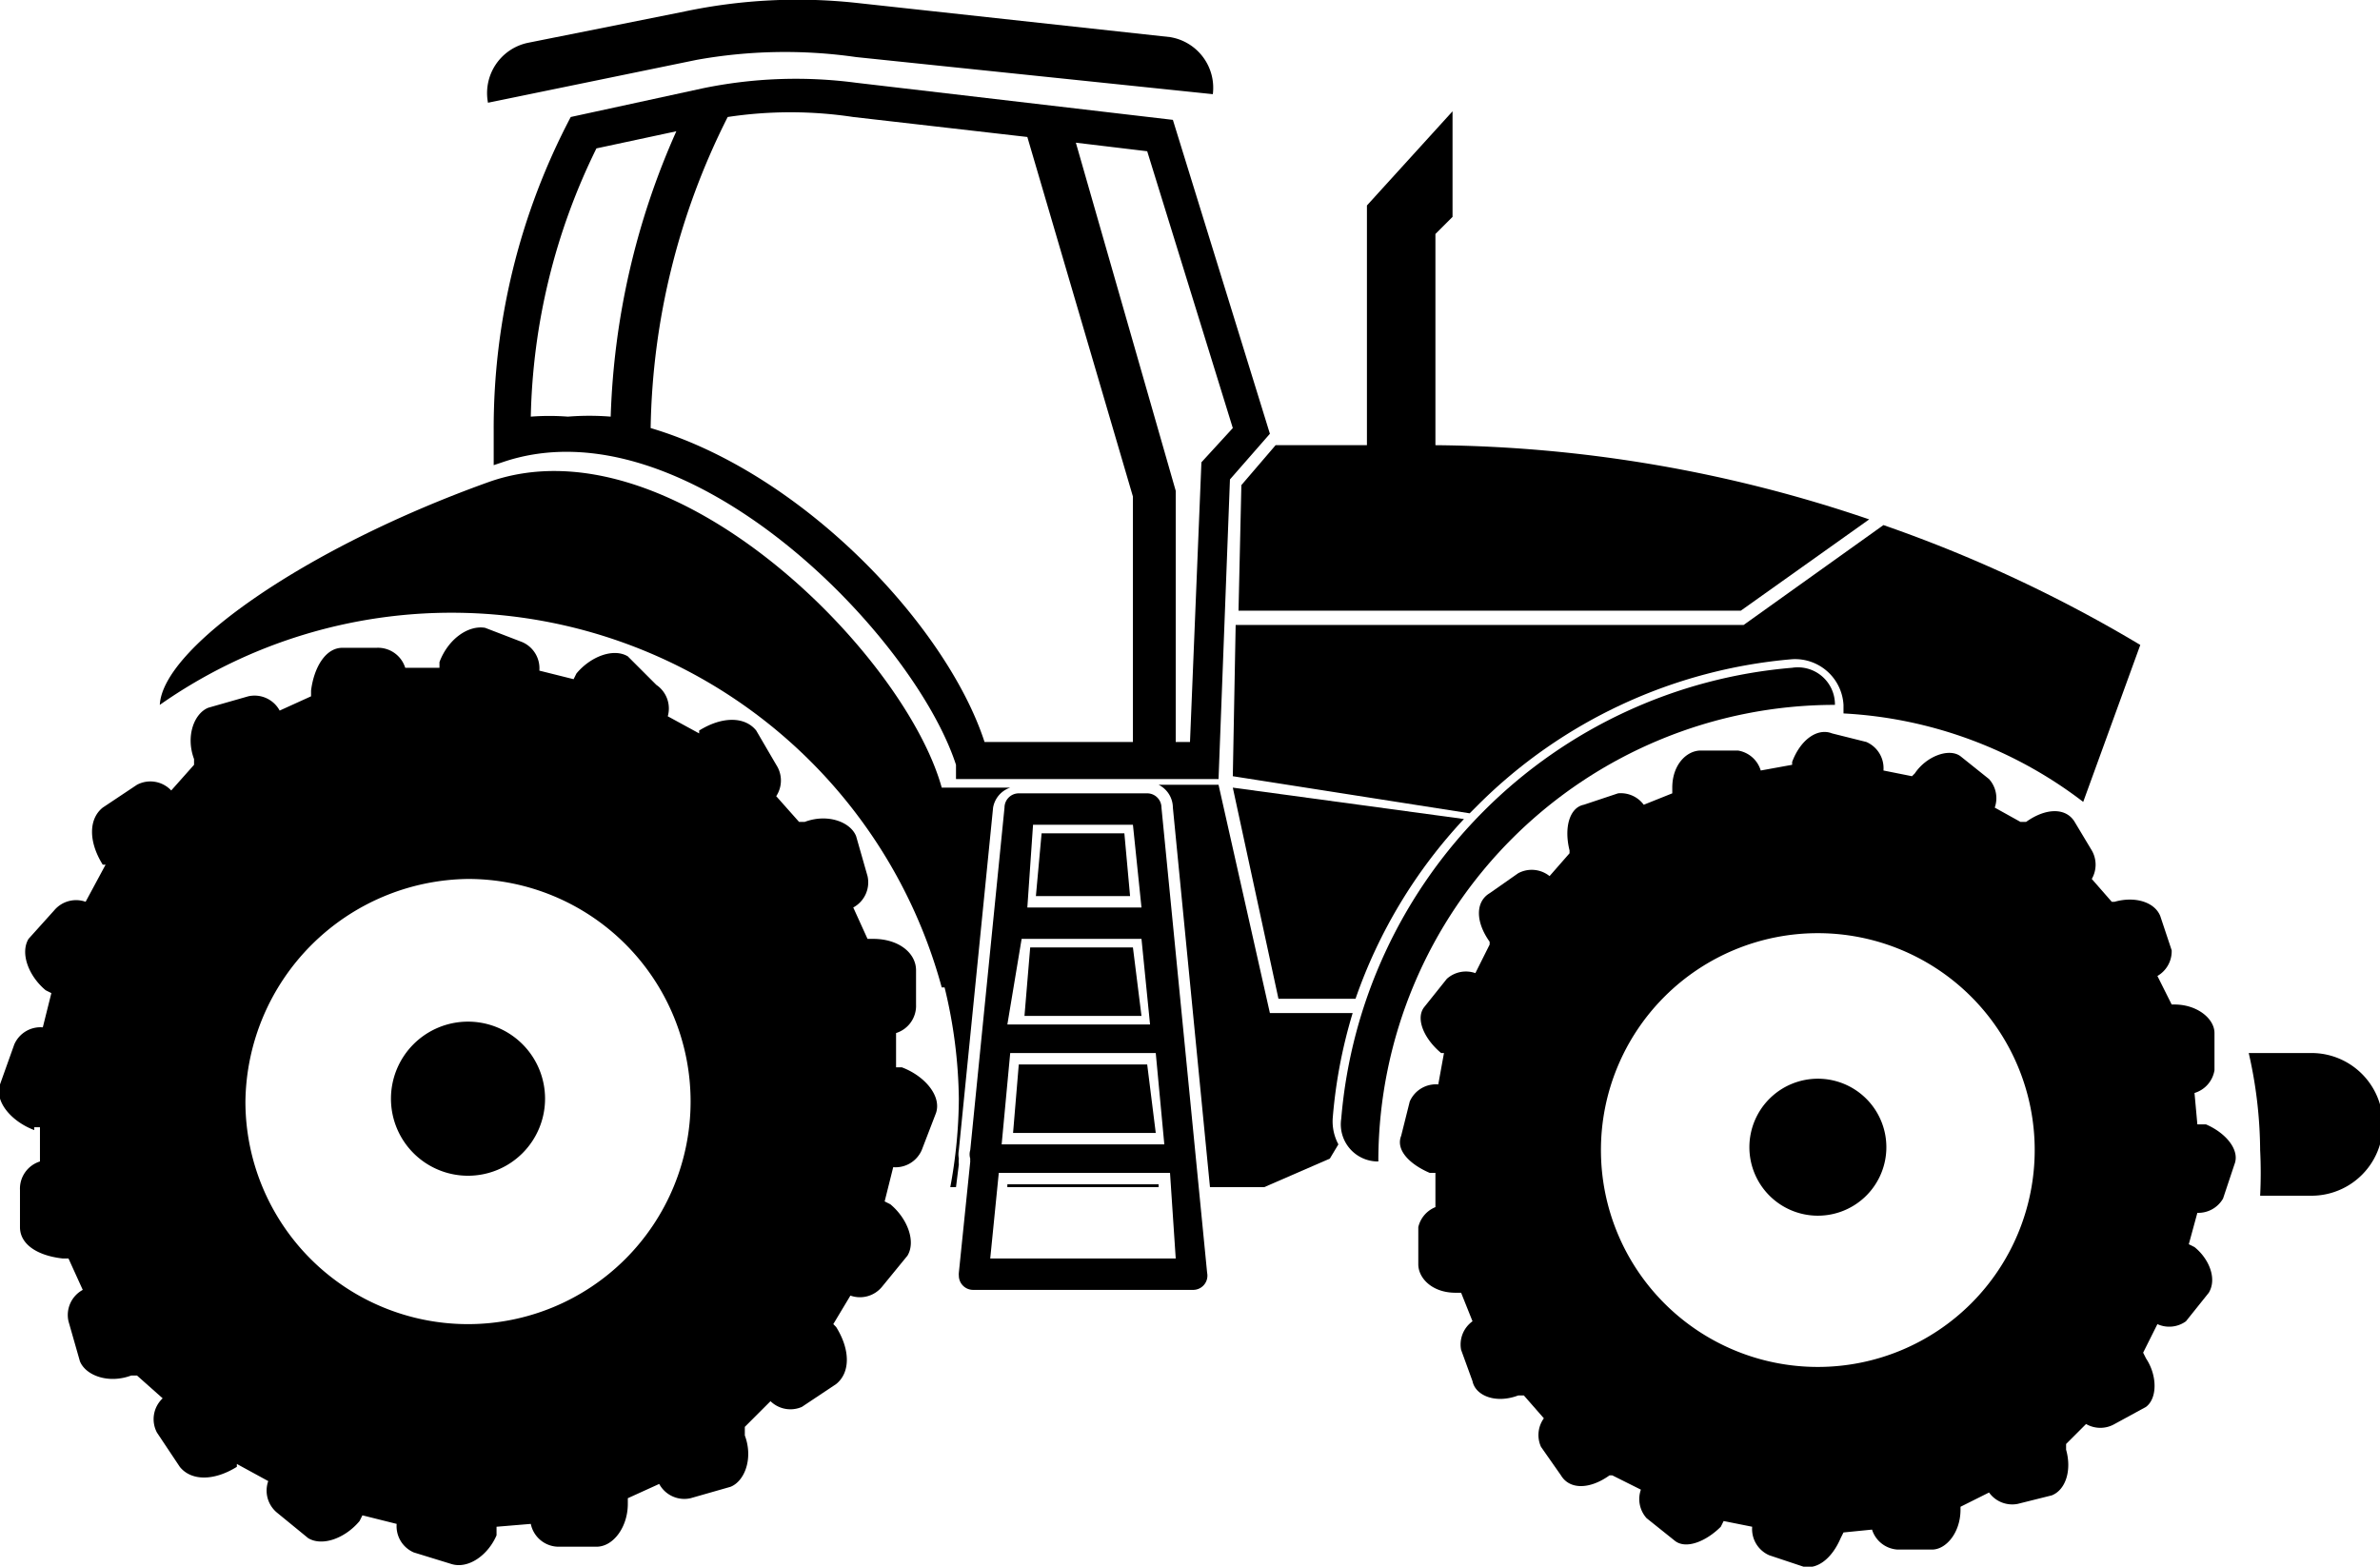 <svg xmlns="http://www.w3.org/2000/svg" viewBox="0 0 83.4 54.9"><path d="M79.1 41.9H81a2.5 2.5 0 1 0 0-5h-2.2a15.6 15.6 0 0 1 .4 3.4 15.8 15.8 0 0 1 0 1.6"/><path d="M33.6 44.7a.5.5 0 0 0 .5.5h7.7a.5.5 0 0 0 .5-.6l-1.6-16.3a.5.5 0 0 0-.5-.5h-4.5a.5.5 0 0 0-.5.5l-1.2 12a.5.5 0 0 0 0 .3.5.5 0 0 0 0 .1l-.4 3.9a.5.5 0 0 0 0 .1m2.6-15.8h3.5l.3 2.9h-4Zm-.4 4H40l.3 3h-5Zm-.4 4h5.1l.3 3.2h-5.7Zm-.4 4.2h6l.2 3h-6.5Z"/><path d="M48.3 40.6a16 16 0 0 1 16-15.9 1.3 1.3 0 0 0-1.5-1.3A17.3 17.3 0 0 0 47 39.2a1.3 1.3 0 0 0 1.3 1.5"/><path d="M16.4 41.2a2.7 2.7 0 1 0-2.7-2.7 2.7 2.7 0 0 0 2.7 2.7"/><path d="M1.2 39.5h.2v1.2a1 1 0 0 0-.7 1V43c0 .6.6 1 1.5 1.1h.2l.5 1.1a1 1 0 0 0-.5 1.1l.4 1.4c.2.5 1 .8 1.8.5h.2l.9.8a1 1 0 0 0-.2 1.2l.8 1.2c.4.5 1.2.5 2 0v-.1l1.1.6a1 1 0 0 0 .3 1.1l1.1.9c.5.3 1.3 0 1.8-.6l.1-.2 1.2.3a1 1 0 0 0 .6 1l1.3.4c.6.2 1.3-.3 1.6-1v-.3l1.2-.1a1 1 0 0 0 1 .8h1.3c.6 0 1.1-.7 1.1-1.5v-.2l1.1-.5a1 1 0 0 0 1.1.5l1.4-.4c.5-.2.8-1 .5-1.8V50l.9-.9a1 1 0 0 0 1.1.2l1.2-.8c.5-.4.5-1.2 0-2l-.1-.1.6-1a1 1 0 0 0 1.1-.3l.9-1.1c.3-.5 0-1.3-.6-1.8l-.2-.1.3-1.2a1 1 0 0 0 1-.6l.5-1.3c.2-.6-.4-1.3-1.2-1.6h-.2v-1.2a1 1 0 0 0 .7-1V34c0-.6-.6-1.1-1.5-1.1h-.2l-.5-1.1a1 1 0 0 0 .5-1.1l-.4-1.4c-.2-.5-1-.8-1.8-.5H28l-.8-.9a1 1 0 0 0 0-1.1l-.7-1.2c-.4-.5-1.2-.5-2 0v.1l-1.1-.6A1 1 0 0 0 23 24l-1-1c-.5-.3-1.3 0-1.8.6l-.1.2-1.2-.3a1 1 0 0 0-.6-1L17 22c-.6-.1-1.3.4-1.6 1.2v.2h-1.2a1 1 0 0 0-1-.7H12c-.6 0-1 .7-1.1 1.5v.2l-1.1.5a1 1 0 0 0-1.1-.5l-1.4.4c-.5.2-.8 1-.5 1.8v.2l-.8.9a1 1 0 0 0-1.2-.2l-1.2.8c-.5.4-.5 1.2 0 2h.1L3 31.6a1 1 0 0 0-1.1.3l-.9 1c-.3.5 0 1.3.6 1.8l.2.1-.3 1.2a1 1 0 0 0-1 .6L0 38c-.2.6.4 1.3 1.2 1.6m15.2-8.8a7.8 7.8 0 1 1-7.8 7.8 7.9 7.9 0 0 1 7.8-7.8"/><path d="M24.4 2.1A17.5 17.5 0 0 1 30 2l12.5 1.3a1.8 1.8 0 0 0-1.5-2L30 .1a19.2 19.2 0 0 0-6 .3l-5.5 1.1a1.8 1.8 0 0 0-1.4 2.1Z"/><path d="M63.7 37.8a2.4 2.4 0 1 0 2.4 2.5 2.4 2.4 0 0 0-2.4-2.5"/><path d="M74.2 31.6H74l-.7-.8a1 1 0 0 0 0-1l-.6-1c-.3-.5-1-.5-1.7 0h-.2l-.9-.5a1 1 0 0 0-.2-1l-1-.8c-.4-.3-1.2 0-1.6.6l-.1.1-1-.2a1 1 0 0 0-.6-1l-1.2-.3c-.5-.2-1.1.2-1.4 1v.1l-1.1.2a1 1 0 0 0-.8-.7h-1.3c-.5 0-1 .5-1 1.3v.2l-1 .4a1 1 0 0 0-.9-.4l-1.2.4c-.5.1-.7.8-.5 1.6v.1l-.7.8a1 1 0 0 0-1.1-.1l-1 .7c-.5.3-.5 1 0 1.7v.1l-.5 1a1 1 0 0 0-1 .2l-.8 1c-.3.4 0 1.1.6 1.6h.1l-.2 1.1a1 1 0 0 0-1 .6l-.3 1.2c-.2.5.3 1 1 1.3h.2v1.2a1 1 0 0 0-.6.7v1.3c0 .5.5 1 1.3 1h.2l.4 1a1 1 0 0 0-.4 1l.4 1.1c.1.5.8.8 1.6.5h.2l.7.8a1 1 0 0 0-.1 1l.7 1c.3.5 1 .5 1.7 0h.1l1 .5a1 1 0 0 0 .2 1l1 .8c.4.3 1.1 0 1.6-.5l.1-.2 1 .2a1 1 0 0 0 .6 1l1.2.4c.5.1 1-.3 1.3-1l.1-.2 1-.1a1 1 0 0 0 .9.7h1.2c.5 0 1-.6 1-1.4v-.1l1-.5a1 1 0 0 0 1 .4l1.2-.3c.5-.2.7-.9.5-1.6v-.2l.7-.7a1 1 0 0 0 1 0l1.1-.6c.4-.3.4-1.1 0-1.7l-.1-.2.5-1a1 1 0 0 0 1-.1l.8-1c.3-.5 0-1.2-.5-1.6l-.2-.1.3-1.1a1 1 0 0 0 .9-.5l.4-1.2c.2-.5-.3-1.1-1-1.4H77l-.1-1.1a1 1 0 0 0 .7-.8v-1.3c0-.5-.6-1-1.4-1h-.1l-.5-1a1 1 0 0 0 .5-.9l-.4-1.2c-.2-.5-.9-.7-1.6-.5M63.7 47.9a7.6 7.6 0 1 1 7.6-7.6 7.6 7.6 0 0 1-7.6 7.6"/><path d="M30 2.9a16.1 16.1 0 0 0-5.4.2l-4.6 1a23.4 23.4 0 0 0-2.7 11v1.2l.3-.1C24 14 32 22.2 33.5 26.8v.5h9.2l.4-10.5 1.4-1.6-3.4-11ZM19.9 14.6a8.5 8.5 0 0 0-1.3 0 22.3 22.3 0 0 1 2.3-9.4l2.8-.6a26.5 26.5 0 0 0-2.3 10 9.4 9.4 0 0 0-1.5 0M39.7 26h-5.2c-1.3-4-6.3-9.4-11.7-11a25 25 0 0 1 2.7-10.9 14.7 14.7 0 0 1 4.4 0l6.1.7 3.7 12.6Zm2.4-9.8-.4 9.8h-.5v-8.8L37.7 5l2.5.3 3 9.7Z"/><path d="M43.4 21.4H61l4.5-3.2a48.3 48.3 0 0 0-15.2-2.6V8.2l.6-.6V3.9l-3 3.3v8.4h-3.2L43.5 17Z"/><path d="M47.5 35a17.7 17.7 0 0 1 3.8-6.3l-8.1-1.1 1.6 7.4Z"/><path d="m43.3 21.9-.1 5.3 8.3 1.3.3-.3a17.7 17.7 0 0 1 11-5.1 1.7 1.7 0 0 1 1.8 1.6v.3a15.1 15.1 0 0 1 8.4 3.1l2-5.5a48.5 48.5 0 0 0-9-4.2l-4.9 3.5Z"/><path d="m35.7 37.3-.2 2.4h5l-.3-2.4Z"/><path d="M35.3 41.5v.1h5.3v-.1Z"/><path d="m36.1 33.2-.2 2.4H40l-.3-2.4Z"/><path d="M47.4 35.5h-2.9l-1.8-8h-2.1a.9.9 0 0 1 .5.8l1.3 13.3h1.9l2.3-1 .3-.5a1.7 1.7 0 0 1-.2-.9 17.5 17.5 0 0 1 .7-3.7"/><path d="m36.5 29.2-.2 2.2h3.3l-.2-2.2Z"/><path d="M33.1 34.6a17.2 17.2 0 0 1 .5 3.9 17.4 17.4 0 0 1-.3 3.1h.2l.1-.8a.8.8 0 0 1 0-.2.8.8 0 0 1 0-.3l1.2-12a.9.9 0 0 1 .6-.7H33c-1.3-4.7-9.5-13-15.9-10.7S5.7 22.7 5.6 24.7A17.8 17.8 0 0 1 33 34.6"/></svg>